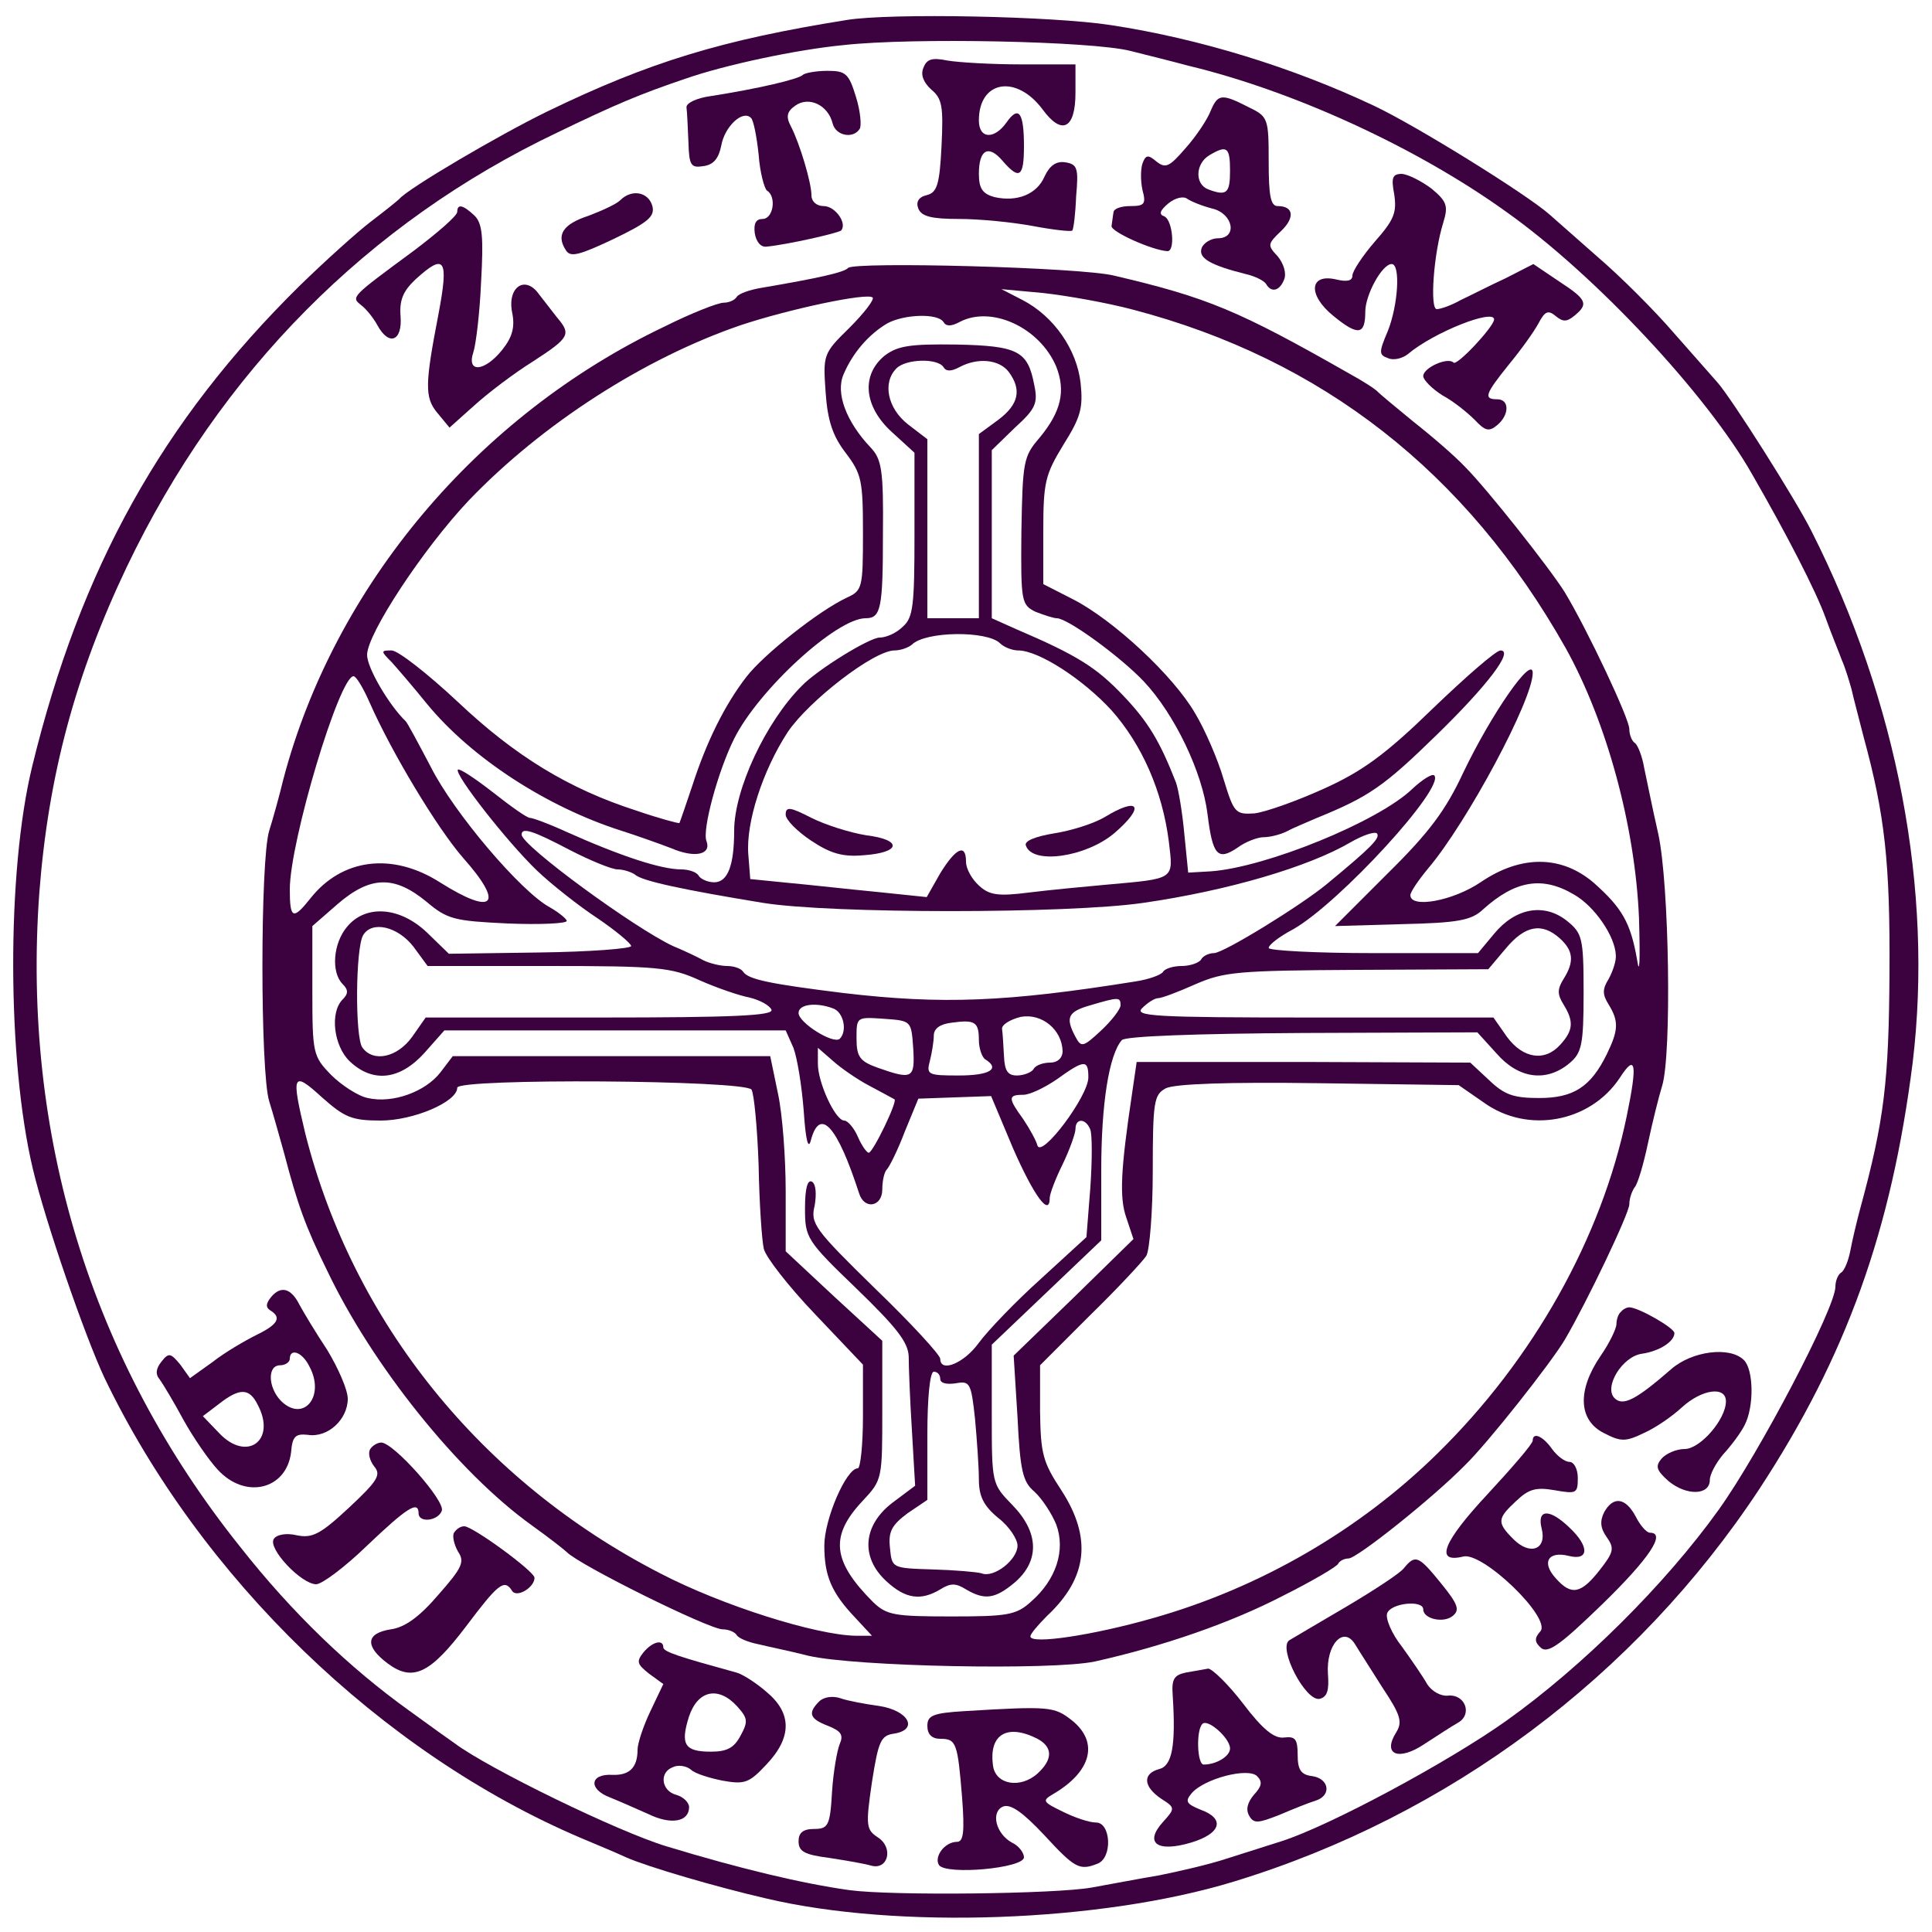 <?xml version="1.0" standalone="no"?>
<!DOCTYPE svg PUBLIC "-//W3C//DTD SVG 20010904//EN"
 "http://www.w3.org/TR/2001/REC-SVG-20010904/DTD/svg10.dtd">
<svg version="1.0" xmlns="http://www.w3.org/2000/svg"
 width="300pt" height="300pt" viewBox="0 0 300 300"
 preserveAspectRatio="xMidYMid meet">
<g transform="translate(0,300) scale(0.1,-0.1)"
fill="#3c013f" stroke="none">
<path d="M1315 2969 c-194 -31 -306 -65 -465 -142 -76 -37 -217 -120 -230
-136 -3 -3 -23 -19 -44 -35 -21 -16 -71 -61 -111 -100 -213 -210 -340 -438
-415 -746 -40 -164 -39 -457 1 -625 20 -84 81 -260 111 -324 149 -311 430
-583 740 -715 21 -9 53 -22 70 -30 34 -15 140 -46 218 -64 203 -48 518 -37
725 26 335 102 625 319 817 610 135 206 205 401 238 662 32 267 -23 560 -157
825 -25 50 -124 206 -146 231 -7 8 -37 42 -67 76 -30 35 -83 88 -118 118 -34
30 -68 60 -76 67 -35 31 -207 138 -273 169 -125 59 -270 104 -408 125 -90 14
-342 19 -410 8z m440 -48 c28 -7 68 -17 90 -23 163 -39 355 -127 494 -227 137
-97 312 -284 382 -408 53 -92 99 -181 114 -223 9 -25 21 -54 25 -65 5 -11 11
-31 15 -45 3 -14 12 -47 19 -75 33 -121 41 -195 40 -365 -1 -169 -8 -229 -45
-365 -6 -22 -13 -52 -16 -68 -3 -15 -9 -30 -14 -33 -5 -3 -9 -13 -9 -22 0 -33
-118 -258 -181 -346 -83 -116 -212 -244 -330 -328 -90 -64 -274 -163 -349
-187 -19 -6 -57 -18 -85 -27 -27 -9 -75 -20 -105 -26 -30 -5 -77 -14 -105 -19
-56 -10 -309 -13 -376 -4 -72 10 -169 33 -284 68 -76 23 -277 121 -329 160 -6
4 -38 27 -71 51 -92 66 -181 151 -262 254 -232 290 -339 640 -312 1015 14 183
56 339 136 507 145 303 374 534 668 674 91 44 129 60 200 84 60 21 172 45 245
52 108 12 386 6 445 -9z"/>
<path d="M1434 2895 c-5 -11 0 -23 12 -34 17 -14 19 -26 16 -88 -3 -60 -7 -72
-23 -76 -13 -3 -17 -11 -13 -21 5 -12 20 -16 63 -16 32 0 83 -5 115 -11 32 -6
59 -9 61 -7 2 2 5 26 6 53 4 44 2 50 -17 53 -14 2 -24 -5 -32 -22 -12 -28 -43
-40 -78 -32 -18 5 -24 13 -24 36 0 38 15 46 37 20 26 -30 33 -25 33 23 0 52
-8 64 -27 37 -19 -27 -43 -26 -43 3 0 62 58 72 99 17 30 -41 51 -30 51 26 l0
44 -84 0 c-46 0 -97 3 -115 6 -24 5 -32 2 -37 -11z"/>
<path d="M1247 2884 c-6 -7 -72 -22 -142 -33 -23 -3 -40 -11 -39 -18 1 -7 2
-31 3 -54 1 -36 4 -40 23 -37 16 2 24 12 28 32 5 29 33 56 46 43 4 -3 9 -29
12 -57 2 -28 9 -53 13 -56 15 -9 10 -44 -7 -44 -10 0 -14 -7 -12 -22 2 -13 9
-22 18 -21 32 3 111 21 116 25 10 11 -9 38 -27 38 -11 0 -19 7 -19 17 0 19
-18 80 -32 107 -8 15 -6 23 7 32 21 15 51 1 58 -28 5 -19 32 -24 42 -8 3 5 1
28 -6 50 -11 36 -16 40 -44 40 -17 0 -34 -3 -38 -6z"/>
<path d="M1880 2828 c-5 -13 -22 -39 -39 -58 -25 -29 -31 -32 -45 -21 -13 11
-17 11 -22 -3 -3 -9 -3 -27 0 -41 6 -22 3 -25 -19 -25 -14 0 -26 -4 -26 -10
-1 -5 -2 -15 -3 -21 -1 -9 64 -38 87 -39 12 0 8 48 -5 54 -9 3 -7 9 6 20 11 9
24 12 30 7 6 -4 23 -11 39 -15 32 -8 39 -46 8 -46 -10 0 -22 -7 -25 -15 -6
-16 14 -27 70 -41 13 -3 27 -10 30 -15 8 -14 21 -11 28 7 4 10 -1 25 -10 36
-16 17 -16 19 5 39 22 21 20 39 -5 39 -11 0 -14 16 -14 69 0 68 -1 70 -32 85
-41 21 -47 20 -58 -6z m30 -93 c0 -35 -5 -40 -34 -29 -21 8 -20 40 2 53 27 16
32 13 32 -24z"/>
<path d="M2165 2698 c4 -28 0 -39 -30 -73 -19 -22 -35 -46 -35 -53 0 -8 -8
-10 -25 -6 -42 10 -45 -24 -4 -57 38 -31 49 -29 49 7 0 26 26 74 41 74 14 0
10 -64 -6 -104 -14 -33 -14 -37 0 -42 8 -4 22 -1 31 6 40 34 134 71 134 54 0
-11 -58 -73 -63 -67 -9 9 -47 -8 -47 -21 0 -6 14 -20 30 -30 17 -9 39 -27 50
-38 16 -17 22 -19 35 -8 19 16 19 40 0 40 -22 0 -19 8 18 54 19 23 39 51 46
64 10 19 15 21 27 11 11 -9 17 -9 29 1 22 18 19 25 -24 53 l-40 27 -43 -22
c-24 -11 -55 -27 -70 -34 -14 -8 -31 -14 -37 -14 -11 0 -5 86 10 134 8 26 6
33 -18 53 -16 12 -36 22 -46 23 -15 0 -17 -6 -12 -32z"/>
<path d="M963 2689 c-6 -6 -28 -16 -49 -24 -40 -13 -51 -30 -35 -54 7 -11 21
-7 74 18 54 26 64 35 60 51 -6 22 -32 27 -50 9z"/>
<path d="M710 2671 c0 -6 -30 -32 -67 -60 -99 -73 -98 -72 -82 -85 8 -6 19
-20 25 -31 18 -33 39 -25 36 14 -2 25 4 39 23 57 46 42 52 32 36 -53 -21 -109
-22 -130 -2 -154 l19 -23 38 34 c22 20 63 51 92 69 57 37 59 42 37 68 -8 10
-20 26 -28 36 -21 30 -49 12 -42 -27 5 -23 1 -39 -15 -59 -27 -34 -56 -37 -45
-4 4 12 10 61 12 109 4 70 2 91 -10 103 -18 17 -27 19 -27 6z"/>
<path d="M1317 2584 c-6 -7 -47 -16 -135 -31 -18 -3 -35 -9 -38 -14 -3 -5 -12
-9 -20 -9 -9 0 -50 -16 -92 -37 -290 -138 -513 -403 -592 -703 -6 -25 -16 -61
-22 -80 -14 -45 -14 -375 0 -420 6 -19 16 -55 23 -80 21 -80 33 -114 67 -183
70 -147 203 -313 317 -395 28 -20 52 -39 55 -42 19 -20 221 -120 242 -120 9 0
19 -4 22 -9 3 -5 18 -11 33 -14 16 -4 51 -11 78 -18 73 -17 378 -23 445 -9
107 24 211 60 292 102 46 23 85 46 86 50 2 4 9 8 16 8 13 0 131 94 181 145 35
34 133 158 155 195 34 58 100 196 100 210 0 9 4 20 8 26 5 5 14 36 21 69 7 33
17 73 22 89 15 49 11 313 -6 391 -9 39 -18 85 -22 103 -3 18 -10 35 -14 38 -5
3 -9 13 -9 22 0 16 -64 152 -100 212 -23 37 -121 161 -155 195 -16 17 -52 48
-80 70 -27 22 -52 43 -55 46 -3 4 -23 17 -45 29 -172 98 -220 118 -365 152
-52 13 -402 22 -413 12z m443 -65 c293 -77 517 -252 671 -525 64 -115 108
-277 114 -419 2 -67 1 -92 -3 -65 -10 57 -23 80 -67 119 -50 43 -113 44 -176
1 -43 -29 -109 -41 -109 -20 0 5 13 24 28 42 60 71 162 261 162 303 0 29 -64
-63 -108 -155 -27 -58 -53 -93 -117 -156 l-82 -82 104 3 c88 2 108 6 126 23
50 45 92 52 141 23 32 -18 64 -65 65 -94 1 -9 -5 -26 -11 -37 -10 -16 -10 -24
0 -40 16 -26 15 -40 -3 -77 -25 -51 -52 -68 -105 -68 -40 0 -54 5 -78 28 l-29
27 -259 1 -259 0 -7 -48 c-18 -120 -20 -163 -9 -194 l11 -33 -93 -91 -93 -90
6 -96 c4 -82 8 -100 26 -115 12 -11 27 -34 34 -51 15 -40 0 -86 -39 -120 -23
-21 -37 -23 -124 -23 -88 0 -100 2 -121 22 -64 64 -68 103 -16 158 30 32 30
34 30 140 l0 108 -75 69 -75 70 0 93 c0 52 -5 120 -12 152 l-12 58 -247 0
-246 0 -19 -25 c-23 -30 -74 -49 -113 -40 -15 3 -41 20 -57 36 -28 29 -29 33
-29 131 l0 100 39 34 c51 44 88 45 138 4 33 -28 44 -30 127 -34 50 -2 91 0 91
4 0 3 -12 13 -26 21 -45 24 -150 148 -185 218 -19 36 -36 68 -39 71 -26 25
-60 83 -60 103 0 33 88 166 158 240 114 119 273 221 422 272 75 25 197 51 205
43 3 -3 -13 -24 -36 -47 -41 -40 -41 -42 -37 -100 3 -44 11 -68 31 -94 25 -33
27 -43 27 -125 0 -85 -1 -89 -25 -100 -43 -20 -129 -88 -156 -123 -34 -44 -62
-101 -84 -169 -10 -30 -19 -56 -20 -58 -1 -1 -31 7 -66 19 -106 34 -189 85
-278 169 -47 44 -93 80 -103 80 -17 0 -17 -1 0 -18 9 -10 34 -39 55 -65 69
-84 186 -160 302 -197 22 -7 56 -19 77 -27 37 -16 63 -10 55 11 -7 17 18 109
43 159 38 76 159 187 204 187 24 0 27 15 27 132 1 98 -2 115 -19 133 -38 40
-55 85 -42 114 14 33 39 62 68 79 26 14 78 16 87 2 4 -7 12 -7 25 0 49 26 124
-8 150 -69 15 -38 8 -70 -26 -111 -25 -29 -26 -37 -28 -145 -1 -110 0 -114 22
-125 13 -5 28 -10 33 -10 17 0 99 -60 135 -98 48 -51 91 -141 99 -206 8 -65
16 -73 47 -52 12 9 31 16 40 16 10 0 26 4 36 9 9 5 31 14 47 21 81 33 104 49
186 129 79 77 120 131 99 131 -7 0 -54 -41 -105 -90 -74 -72 -110 -98 -170
-125 -42 -19 -90 -36 -107 -38 -30 -2 -32 1 -48 53 -9 31 -29 77 -44 102 -34
59 -127 145 -189 177 l-47 24 0 83 c0 75 3 87 31 133 27 43 31 57 27 96 -6 53
-42 104 -90 129 l-33 17 65 -6 c36 -4 99 -15 140 -26z m-1186 -610 c35 -79
105 -195 145 -241 65 -73 48 -91 -36 -38 -74 47 -152 37 -201 -25 -27 -34 -32
-32 -32 14 0 74 77 331 99 331 4 0 15 -18 25 -41z m1952 -642 c-39 -189 -145
-378 -294 -524 -121 -119 -276 -209 -443 -256 -91 -26 -189 -41 -189 -28 0 4
12 18 26 32 63 59 70 121 22 195 -29 44 -32 57 -33 122 l0 72 78 78 c43 42 82
84 87 92 5 8 10 68 10 132 0 108 2 118 20 128 14 7 95 10 238 8 l217 -3 39
-27 c68 -49 165 -31 211 38 25 39 28 23 11 -59z m-1935 -7 c51 0 119 29 119
51 0 15 447 12 457 -3 4 -7 9 -60 11 -118 1 -58 5 -116 8 -129 3 -13 38 -58
79 -101 l75 -79 0 -80 c0 -45 -4 -81 -8 -81 -18 0 -52 -79 -52 -120 0 -47 11
-73 48 -112 l26 -28 -25 0 c-62 1 -208 47 -304 97 -278 143 -477 390 -551 683
-22 92 -20 98 26 56 35 -31 46 -36 91 -36z"/>
<path d="M1374 2448 c-37 -30 -33 -79 11 -119 l35 -32 0 -127 c0 -110 -2 -129
-18 -143 -10 -10 -26 -17 -36 -17 -16 0 -97 -50 -121 -75 -56 -56 -105 -161
-105 -225 0 -54 -10 -80 -31 -80 -10 0 -21 5 -24 10 -3 6 -16 10 -27 10 -31 0
-93 20 -180 59 -26 12 -51 21 -55 21 -5 0 -30 18 -58 40 -27 21 -51 37 -54 35
-6 -7 77 -113 123 -157 22 -21 65 -55 94 -74 28 -19 52 -39 52 -43 0 -4 -64
-9 -142 -10 l-141 -2 -34 33 c-42 40 -95 44 -124 9 -22 -26 -25 -71 -7 -89 9
-9 9 -15 0 -24 -20 -20 -14 -72 11 -96 36 -34 78 -29 116 13 l31 35 265 0 265
0 12 -27 c6 -16 13 -59 16 -98 3 -45 7 -61 11 -46 14 53 41 23 75 -82 8 -26
36 -21 36 6 0 13 3 27 7 31 4 4 17 30 28 59 l21 51 56 2 57 2 34 -81 c32 -73
57 -108 57 -77 0 6 9 30 20 52 11 23 20 48 20 55 0 17 16 17 23 -1 3 -8 3 -48
0 -91 l-6 -76 -71 -65 c-39 -35 -82 -80 -96 -99 -23 -32 -60 -47 -60 -25 0 6
-45 55 -101 109 -94 92 -101 101 -94 129 3 18 2 33 -4 37 -7 4 -11 -10 -11
-41 0 -46 2 -50 80 -125 62 -60 80 -83 81 -105 0 -16 2 -68 5 -115 l5 -86 -36
-27 c-45 -35 -49 -84 -9 -121 30 -28 54 -31 84 -13 16 10 24 10 40 0 29 -17
45 -15 76 11 39 34 37 78 -4 120 -32 33 -32 33 -32 141 l0 108 85 81 85 81 0
109 c0 103 12 179 32 202 6 6 114 10 281 11 l271 1 30 -33 c34 -39 77 -45 113
-15 19 16 22 28 22 109 0 87 -2 93 -27 113 -35 27 -79 19 -112 -21 l-25 -30
-162 0 c-90 0 -163 4 -163 8 0 5 17 18 38 29 72 41 237 221 219 239 -3 3 -18
-6 -34 -21 -53 -51 -228 -122 -313 -128 l-35 -2 -6 60 c-3 33 -9 69 -13 80
-25 64 -43 94 -82 135 -41 43 -70 62 -166 103 l-38 17 0 131 0 130 36 35 c32
29 36 38 30 66 -10 53 -25 61 -121 63 -72 1 -91 -2 -111 -17z m91 -18 c4 -7
12 -7 25 0 28 15 61 12 76 -7 21 -28 16 -51 -16 -75 l-30 -22 0 -143 0 -143
-40 0 -40 0 0 139 0 139 -30 23 c-32 25 -40 65 -18 87 15 15 64 16 73 2z m88
-429 c6 -6 19 -11 28 -11 32 0 101 -45 145 -93 47 -53 79 -125 89 -204 7 -60
11 -57 -100 -67 -33 -3 -86 -8 -118 -12 -47 -6 -61 -4 -77 11 -11 10 -20 26
-20 37 0 29 -16 21 -40 -18 l-21 -37 -77 8 c-42 4 -104 11 -137 14 l-60 6 -3
38 c-4 49 22 130 61 190 33 49 134 127 166 127 9 0 21 4 27 9 21 21 117 22
137 2z m-668 -321 c31 -16 65 -30 74 -30 9 0 21 -4 27 -8 10 -10 77 -24 199
-44 106 -17 473 -17 590 0 132 19 257 56 322 94 19 11 37 17 41 14 6 -7 -9
-22 -78 -79 -40 -33 -160 -107 -175 -107 -7 0 -17 -4 -20 -10 -3 -5 -17 -10
-30 -10 -13 0 -26 -4 -29 -9 -3 -5 -23 -12 -43 -15 -200 -32 -300 -36 -453
-18 -113 14 -148 21 -156 33 -3 5 -14 9 -25 9 -10 0 -27 4 -37 9 -9 5 -30 15
-47 22 -60 28 -235 156 -235 173 0 12 18 6 75 -24z m-243 -150 l22 -30 187 0
c170 0 191 -2 235 -22 27 -12 62 -24 78 -27 16 -4 31 -12 34 -19 3 -9 -58 -12
-266 -12 l-271 0 -21 -30 c-23 -32 -60 -40 -77 -17 -12 14 -11 156 1 175 14
23 54 13 78 -18z m1780 13 c21 -19 23 -36 6 -63 -10 -16 -10 -24 0 -40 16 -26
15 -40 -5 -62 -24 -27 -58 -22 -83 12 l-21 30 -280 0 c-249 0 -279 2 -265 15
8 8 19 15 24 15 6 0 32 10 59 22 44 19 65 21 251 22 l203 1 27 32 c30 36 56
41 84 16z m-682 -104 c0 -6 -14 -24 -30 -39 -28 -26 -31 -27 -40 -10 -16 30
-12 39 23 49 44 13 47 13 47 0z m-446 -5 c16 -6 22 -35 10 -47 -10 -9 -64 25
-64 40 0 14 28 17 54 7z m356 -66 c0 -11 -8 -18 -19 -18 -11 0 -23 -4 -26 -10
-3 -5 -15 -10 -26 -10 -14 0 -19 7 -20 30 -1 17 -2 36 -3 42 -1 7 13 15 29 19
33 6 64 -20 65 -53z m-232 5 c3 -48 -1 -50 -55 -31 -28 10 -33 17 -33 46 0 33
0 33 43 30 42 -3 42 -3 45 -45z m102 12 c0 -13 5 -27 10 -30 24 -15 6 -25 -41
-25 -48 0 -51 1 -45 23 3 12 6 30 6 39 0 11 10 18 28 20 36 5 42 1 42 -27z
m-170 -71 c19 -10 37 -20 39 -21 5 -3 -33 -82 -40 -83 -3 0 -11 11 -17 25 -6
14 -16 25 -21 25 -14 0 -41 59 -41 88 l0 25 23 -20 c12 -11 38 -29 57 -39z
m340 13 c0 -29 -72 -125 -79 -106 -2 8 -12 26 -22 41 -24 33 -24 38 0 38 10 0
33 11 52 24 43 31 49 31 49 3z m-230 -468 c0 -7 10 -9 24 -7 22 4 24 1 30 -55
3 -33 6 -75 6 -94 0 -26 7 -41 30 -60 17 -13 30 -33 30 -43 0 -22 -37 -51 -56
-43 -7 2 -41 5 -76 6 -63 2 -63 2 -66 33 -3 26 3 36 27 54 l31 21 0 100 c0 59
4 99 10 99 6 0 10 -5 10 -11z"/>
<path d="M1220 1735 c0 -8 18 -26 39 -40 30 -20 49 -26 82 -23 58 4 61 24 4
31 -25 4 -63 16 -85 27 -33 17 -40 18 -40 5z"/>
<path d="M1715 1731 c-17 -10 -52 -21 -78 -25 -30 -5 -47 -12 -44 -19 10 -30
93 -18 137 19 49 42 39 58 -15 25z"/>
<path d="M421 986 c-8 -10 -9 -16 -1 -21 18 -11 11 -22 -22 -38 -18 -9 -49
-27 -68 -42 l-35 -25 -15 21 c-15 18 -18 19 -29 5 -9 -11 -10 -20 -3 -28 5 -7
22 -35 37 -63 15 -27 39 -62 53 -77 43 -47 107 -31 114 27 2 25 7 29 26 27 31
-5 62 24 62 56 0 14 -15 48 -32 76 -18 27 -37 59 -43 70 -13 26 -29 30 -44 12z
m59 -107 c26 -47 -9 -89 -44 -54 -20 21 -21 55 -1 55 8 0 15 5 15 10 0 17 19
11 30 -11z m-80 -60 c30 -56 -17 -90 -60 -44 l-25 26 25 19 c32 25 47 25 60
-1z"/>
<path d="M2517 963 c-4 -3 -7 -12 -7 -19 0 -7 -11 -30 -25 -50 -36 -53 -34
-99 5 -119 27 -14 34 -14 63 0 18 8 44 26 59 40 31 28 68 33 68 9 0 -28 -40
-74 -64 -74 -13 0 -29 -7 -36 -15 -10 -12 -8 -18 11 -35 28 -23 64 -22 64 2 0
9 10 27 21 40 12 13 27 33 33 45 15 29 14 86 -1 101 -22 22 -81 14 -113 -14
-55 -48 -75 -58 -88 -45 -17 17 12 65 43 69 27 4 50 19 50 32 0 8 -56 40 -70
40 -4 0 -10 -3 -13 -7z"/>
<path d="M2380 763 c0 -5 -32 -42 -70 -83 -69 -74 -83 -108 -38 -97 30 8 137
-95 120 -116 -10 -11 -9 -17 1 -26 11 -9 31 6 95 68 72 70 100 111 74 111 -5
0 -15 11 -22 25 -16 30 -35 32 -49 7 -7 -14 -6 -25 4 -39 12 -17 11 -23 -11
-51 -29 -37 -44 -40 -68 -13 -23 25 -12 43 20 35 32 -8 32 15 1 44 -31 30 -51
29 -43 -2 8 -32 -18 -42 -44 -16 -26 26 -25 32 4 59 20 19 31 22 60 17 34 -6
36 -5 36 19 0 14 -6 25 -13 25 -7 0 -19 9 -27 20 -14 20 -30 27 -30 13z"/>
<path d="M575 750 c-4 -6 -1 -18 6 -27 11 -13 6 -22 -39 -64 -44 -41 -57 -48
-81 -43 -17 4 -32 1 -36 -6 -9 -15 43 -70 66 -70 9 0 45 27 79 60 61 58 80 71
80 50 0 -15 30 -12 36 4 6 15 -75 106 -94 106 -6 0 -14 -5 -17 -10z"/>
<path d="M705 620 c-3 -5 0 -18 6 -29 11 -16 7 -25 -30 -67 -29 -34 -52 -51
-74 -54 -39 -6 -41 -26 -5 -53 39 -29 66 -16 122 58 49 65 59 74 71 55 7 -12
35 5 35 20 0 10 -96 80 -109 80 -6 0 -12 -4 -16 -10z"/>
<path d="M2180 565 c-6 -8 -46 -34 -88 -59 -43 -25 -83 -49 -90 -53 -18 -12
25 -95 47 -91 12 3 15 13 13 39 -3 45 24 75 42 46 6 -10 26 -41 43 -68 28 -42
31 -53 21 -69 -22 -35 4 -45 44 -18 20 13 43 28 52 33 23 13 11 45 -16 42 -11
-1 -25 7 -32 18 -6 11 -24 37 -39 58 -16 20 -26 44 -23 52 6 16 56 21 56 6 0
-15 32 -22 46 -10 11 9 8 18 -18 50 -35 43 -40 46 -58 24z"/>
<path d="M999 434 c-11 -14 -10 -18 9 -33 l22 -16 -20 -42 c-11 -23 -20 -50
-20 -60 0 -28 -13 -40 -39 -39 -35 2 -38 -22 -4 -35 15 -6 42 -18 60 -26 35
-17 63 -12 63 11 0 7 -9 16 -20 19 -23 6 -27 35 -5 43 8 4 21 2 28 -4 6 -6 29
-13 49 -17 34 -6 41 -4 68 25 40 42 40 80 0 113 -16 14 -38 28 -47 30 -87 24
-113 32 -113 39 0 13 -17 9 -31 -8z m146 -84 c16 -18 17 -23 5 -45 -10 -19
-21 -25 -46 -25 -41 0 -48 11 -34 55 14 41 46 47 75 15z"/>
<path d="M1842 403 c-19 -4 -23 -10 -21 -36 5 -78 -1 -109 -21 -114 -26 -7
-25 -27 3 -46 22 -14 22 -15 3 -36 -30 -33 -9 -48 44 -32 46 14 53 37 14 51
-22 9 -24 13 -14 25 19 23 88 41 102 27 9 -9 7 -16 -5 -29 -10 -12 -13 -23 -7
-33 7 -12 14 -11 47 2 21 9 46 19 56 22 25 8 21 34 -5 38 -18 2 -23 10 -23 33
0 25 -4 29 -21 27 -15 -2 -33 12 -64 53 -23 30 -48 54 -54 54 -6 -1 -21 -4
-34 -6z m68 -118 c0 -12 -21 -25 -41 -25 -10 0 -12 53 -2 63 8 9 43 -22 43
-38z"/>
<path d="M1272 358 c-18 -18 -15 -27 14 -38 20 -8 24 -14 18 -28 -4 -9 -10
-43 -12 -74 -3 -53 -6 -58 -28 -58 -17 0 -24 -6 -24 -19 0 -16 9 -21 48 -26
26 -4 55 -9 65 -12 26 -7 35 28 10 44 -18 12 -19 18 -9 86 10 64 14 72 34 75
39 6 23 36 -23 43 -22 3 -49 8 -60 12 -12 4 -26 2 -33 -5z"/>
<path d="M1498 343 c-50 -3 -58 -7 -58 -23 0 -13 7 -20 20 -20 25 0 27 -6 34
-92 4 -53 2 -68 -8 -68 -19 0 -36 -23 -28 -36 11 -16 132 -5 132 12 0 7 -8 18
-19 23 -25 14 -33 48 -13 56 12 4 31 -10 63 -44 48 -52 55 -56 83 -45 24 9 21
64 -2 64 -11 0 -34 8 -52 17 -31 15 -32 17 -15 27 60 35 72 81 29 115 -27 21
-34 22 -166 14z m113 -43 c24 -13 24 -32 0 -54 -27 -24 -65 -17 -69 12 -7 49
22 66 69 42z"/>
</g>
</svg>
